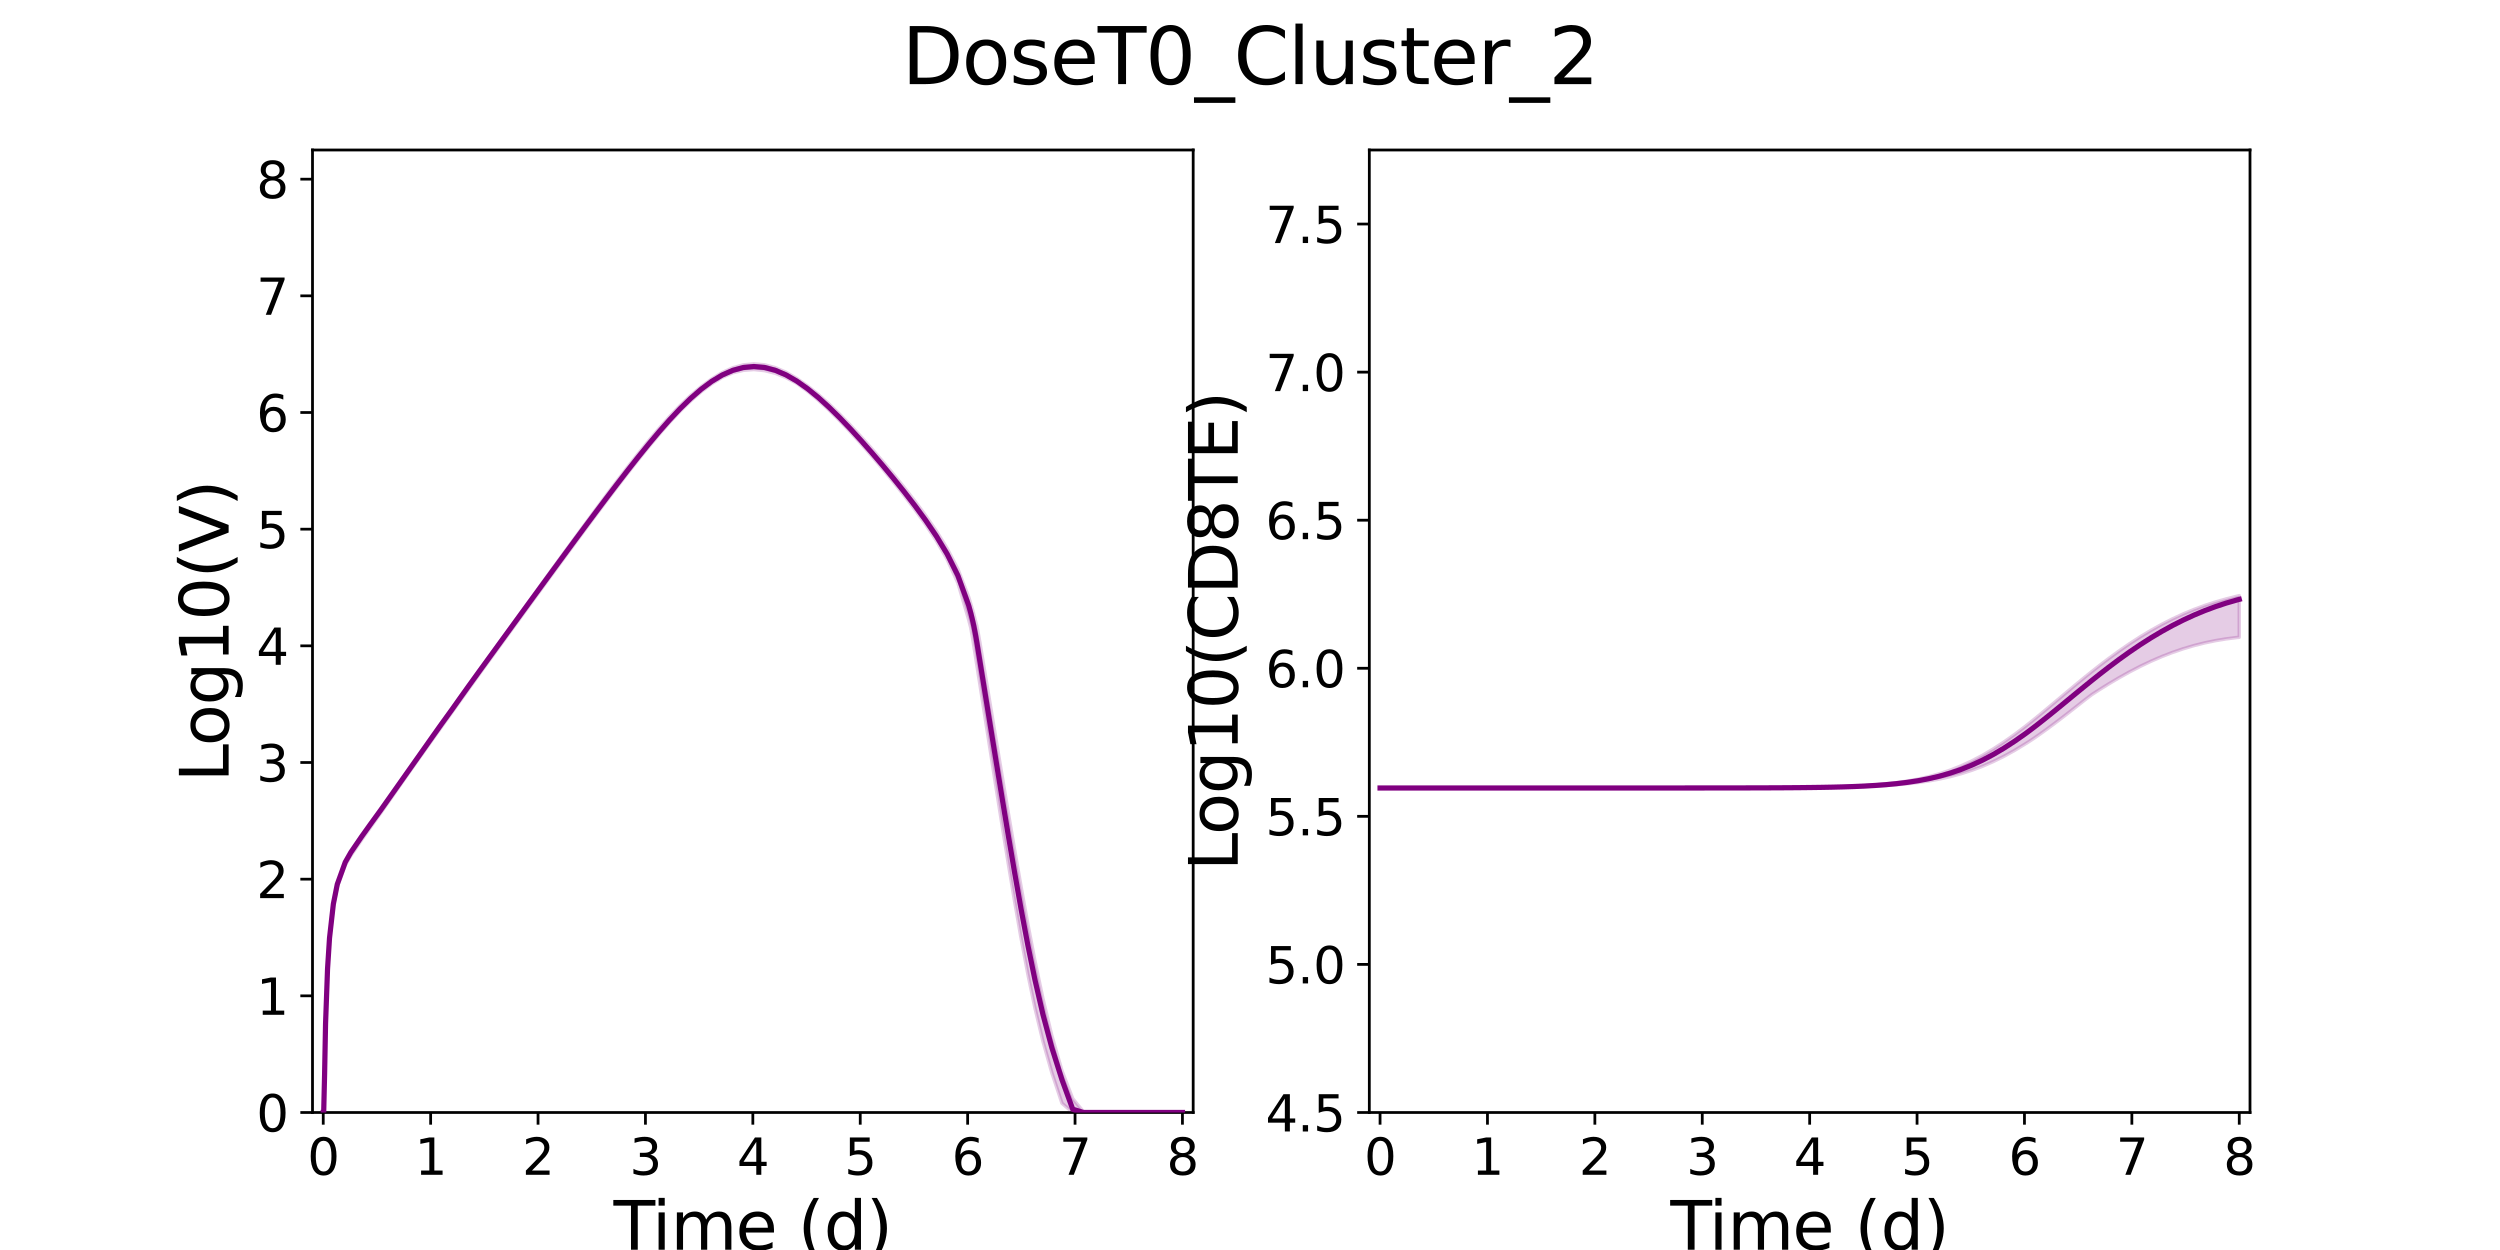 <?xml version="1.0" encoding="utf-8" standalone="no"?>
<!DOCTYPE svg PUBLIC "-//W3C//DTD SVG 1.1//EN"
  "http://www.w3.org/Graphics/SVG/1.1/DTD/svg11.dtd">
<svg xmlns:xlink="http://www.w3.org/1999/xlink" width="720pt" height="360pt" viewBox="0 0 720 360" xmlns="http://www.w3.org/2000/svg" version="1.1">
 <defs>
  <style type="text/css">*{stroke-linejoin: round; stroke-linecap: butt}</style>
 </defs>
 <g id="figure_1">
  <g id="patch_1">
   <path d="M 0 360 
L 720 360 
L 720 0 
L 0 0 
z
" style="fill: #ffffff"/>
  </g>
  <g id="axes_1">
   <g id="patch_2">
    <path d="M 90 320.4 
L 343.636 320.4 
L 343.636 43.2 
L 90 43.2 
z
" style="fill: #ffffff"/>
   </g>
   <g id="matplotlib.axis_1">
    <g id="xtick_1">
     <g id="line2d_1">
      <defs>
       <path id="m795298ff82" d="M 0 0 
L 0 3.5 
" style="stroke: #000000; stroke-width: 0.8"/>
      </defs>
      <g>
       <use xlink:href="#m795298ff82" x="93.093" y="320.4" style="stroke: #000000; stroke-width: 0.8"/>
      </g>
     </g>
     <g id="text_1">
      <!-- 0 -->
      <g transform="translate(88.512 338.342) scale(0.144 -0.144)">
       <defs>
        <path id="DejaVuSans-30" d="M 2034 4250 
Q 1547 4250 1301 3770 
Q 1056 3291 1056 2328 
Q 1056 1369 1301 889 
Q 1547 409 2034 409 
Q 2525 409 2770 889 
Q 3016 1369 3016 2328 
Q 3016 3291 2770 3770 
Q 2525 4250 2034 4250 
z
M 2034 4750 
Q 2819 4750 3233 4129 
Q 3647 3509 3647 2328 
Q 3647 1150 3233 529 
Q 2819 -91 2034 -91 
Q 1250 -91 836 529 
Q 422 1150 422 2328 
Q 422 3509 836 4129 
Q 1250 4750 2034 4750 
z
" transform="scale(0.016)"/>
       </defs>
       <use xlink:href="#DejaVuSans-30"/>
      </g>
     </g>
    </g>
    <g id="xtick_2">
     <g id="line2d_2">
      <g>
       <use xlink:href="#m795298ff82" x="124.024" y="320.4" style="stroke: #000000; stroke-width: 0.8"/>
      </g>
     </g>
     <g id="text_2">
      <!-- 1 -->
      <g transform="translate(119.443 338.342) scale(0.144 -0.144)">
       <defs>
        <path id="DejaVuSans-31" d="M 794 531 
L 1825 531 
L 1825 4091 
L 703 3866 
L 703 4441 
L 1819 4666 
L 2450 4666 
L 2450 531 
L 3481 531 
L 3481 0 
L 794 0 
L 794 531 
z
" transform="scale(0.016)"/>
       </defs>
       <use xlink:href="#DejaVuSans-31"/>
      </g>
     </g>
    </g>
    <g id="xtick_3">
     <g id="line2d_3">
      <g>
       <use xlink:href="#m795298ff82" x="154.956" y="320.4" style="stroke: #000000; stroke-width: 0.8"/>
      </g>
     </g>
     <g id="text_3">
      <!-- 2 -->
      <g transform="translate(150.375 338.342) scale(0.144 -0.144)">
       <defs>
        <path id="DejaVuSans-32" d="M 1228 531 
L 3431 531 
L 3431 0 
L 469 0 
L 469 531 
Q 828 903 1448 1529 
Q 2069 2156 2228 2338 
Q 2531 2678 2651 2914 
Q 2772 3150 2772 3378 
Q 2772 3750 2511 3984 
Q 2250 4219 1831 4219 
Q 1534 4219 1204 4116 
Q 875 4013 500 3803 
L 500 4441 
Q 881 4594 1212 4672 
Q 1544 4750 1819 4750 
Q 2544 4750 2975 4387 
Q 3406 4025 3406 3419 
Q 3406 3131 3298 2873 
Q 3191 2616 2906 2266 
Q 2828 2175 2409 1742 
Q 1991 1309 1228 531 
z
" transform="scale(0.016)"/>
       </defs>
       <use xlink:href="#DejaVuSans-32"/>
      </g>
     </g>
    </g>
    <g id="xtick_4">
     <g id="line2d_4">
      <g>
       <use xlink:href="#m795298ff82" x="185.887" y="320.4" style="stroke: #000000; stroke-width: 0.8"/>
      </g>
     </g>
     <g id="text_4">
      <!-- 3 -->
      <g transform="translate(181.306 338.342) scale(0.144 -0.144)">
       <defs>
        <path id="DejaVuSans-33" d="M 2597 2516 
Q 3050 2419 3304 2112 
Q 3559 1806 3559 1356 
Q 3559 666 3084 287 
Q 2609 -91 1734 -91 
Q 1441 -91 1130 -33 
Q 819 25 488 141 
L 488 750 
Q 750 597 1062 519 
Q 1375 441 1716 441 
Q 2309 441 2620 675 
Q 2931 909 2931 1356 
Q 2931 1769 2642 2001 
Q 2353 2234 1838 2234 
L 1294 2234 
L 1294 2753 
L 1863 2753 
Q 2328 2753 2575 2939 
Q 2822 3125 2822 3475 
Q 2822 3834 2567 4026 
Q 2313 4219 1838 4219 
Q 1578 4219 1281 4162 
Q 984 4106 628 3988 
L 628 4550 
Q 988 4650 1302 4700 
Q 1616 4750 1894 4750 
Q 2613 4750 3031 4423 
Q 3450 4097 3450 3541 
Q 3450 3153 3228 2886 
Q 3006 2619 2597 2516 
z
" transform="scale(0.016)"/>
       </defs>
       <use xlink:href="#DejaVuSans-33"/>
      </g>
     </g>
    </g>
    <g id="xtick_5">
     <g id="line2d_5">
      <g>
       <use xlink:href="#m795298ff82" x="216.818" y="320.4" style="stroke: #000000; stroke-width: 0.8"/>
      </g>
     </g>
     <g id="text_5">
      <!-- 4 -->
      <g transform="translate(212.237 338.342) scale(0.144 -0.144)">
       <defs>
        <path id="DejaVuSans-34" d="M 2419 4116 
L 825 1625 
L 2419 1625 
L 2419 4116 
z
M 2253 4666 
L 3047 4666 
L 3047 1625 
L 3713 1625 
L 3713 1100 
L 3047 1100 
L 3047 0 
L 2419 0 
L 2419 1100 
L 313 1100 
L 313 1709 
L 2253 4666 
z
" transform="scale(0.016)"/>
       </defs>
       <use xlink:href="#DejaVuSans-34"/>
      </g>
     </g>
    </g>
    <g id="xtick_6">
     <g id="line2d_6">
      <g>
       <use xlink:href="#m795298ff82" x="247.749" y="320.4" style="stroke: #000000; stroke-width: 0.8"/>
      </g>
     </g>
     <g id="text_6">
      <!-- 5 -->
      <g transform="translate(243.168 338.342) scale(0.144 -0.144)">
       <defs>
        <path id="DejaVuSans-35" d="M 691 4666 
L 3169 4666 
L 3169 4134 
L 1269 4134 
L 1269 2991 
Q 1406 3038 1543 3061 
Q 1681 3084 1819 3084 
Q 2600 3084 3056 2656 
Q 3513 2228 3513 1497 
Q 3513 744 3044 326 
Q 2575 -91 1722 -91 
Q 1428 -91 1123 -41 
Q 819 9 494 109 
L 494 744 
Q 775 591 1075 516 
Q 1375 441 1709 441 
Q 2250 441 2565 725 
Q 2881 1009 2881 1497 
Q 2881 1984 2565 2268 
Q 2250 2553 1709 2553 
Q 1456 2553 1204 2497 
Q 953 2441 691 2322 
L 691 4666 
z
" transform="scale(0.016)"/>
       </defs>
       <use xlink:href="#DejaVuSans-35"/>
      </g>
     </g>
    </g>
    <g id="xtick_7">
     <g id="line2d_7">
      <g>
       <use xlink:href="#m795298ff82" x="278.681" y="320.4" style="stroke: #000000; stroke-width: 0.8"/>
      </g>
     </g>
     <g id="text_7">
      <!-- 6 -->
      <g transform="translate(274.1 338.342) scale(0.144 -0.144)">
       <defs>
        <path id="DejaVuSans-36" d="M 2113 2584 
Q 1688 2584 1439 2293 
Q 1191 2003 1191 1497 
Q 1191 994 1439 701 
Q 1688 409 2113 409 
Q 2538 409 2786 701 
Q 3034 994 3034 1497 
Q 3034 2003 2786 2293 
Q 2538 2584 2113 2584 
z
M 3366 4563 
L 3366 3988 
Q 3128 4100 2886 4159 
Q 2644 4219 2406 4219 
Q 1781 4219 1451 3797 
Q 1122 3375 1075 2522 
Q 1259 2794 1537 2939 
Q 1816 3084 2150 3084 
Q 2853 3084 3261 2657 
Q 3669 2231 3669 1497 
Q 3669 778 3244 343 
Q 2819 -91 2113 -91 
Q 1303 -91 875 529 
Q 447 1150 447 2328 
Q 447 3434 972 4092 
Q 1497 4750 2381 4750 
Q 2619 4750 2861 4703 
Q 3103 4656 3366 4563 
z
" transform="scale(0.016)"/>
       </defs>
       <use xlink:href="#DejaVuSans-36"/>
      </g>
     </g>
    </g>
    <g id="xtick_8">
     <g id="line2d_8">
      <g>
       <use xlink:href="#m795298ff82" x="309.612" y="320.4" style="stroke: #000000; stroke-width: 0.8"/>
      </g>
     </g>
     <g id="text_8">
      <!-- 7 -->
      <g transform="translate(305.031 338.342) scale(0.144 -0.144)">
       <defs>
        <path id="DejaVuSans-37" d="M 525 4666 
L 3525 4666 
L 3525 4397 
L 1831 0 
L 1172 0 
L 2766 4134 
L 525 4134 
L 525 4666 
z
" transform="scale(0.016)"/>
       </defs>
       <use xlink:href="#DejaVuSans-37"/>
      </g>
     </g>
    </g>
    <g id="xtick_9">
     <g id="line2d_9">
      <g>
       <use xlink:href="#m795298ff82" x="340.543" y="320.4" style="stroke: #000000; stroke-width: 0.8"/>
      </g>
     </g>
     <g id="text_9">
      <!-- 8 -->
      <g transform="translate(335.962 338.342) scale(0.144 -0.144)">
       <defs>
        <path id="DejaVuSans-38" d="M 2034 2216 
Q 1584 2216 1326 1975 
Q 1069 1734 1069 1313 
Q 1069 891 1326 650 
Q 1584 409 2034 409 
Q 2484 409 2743 651 
Q 3003 894 3003 1313 
Q 3003 1734 2745 1975 
Q 2488 2216 2034 2216 
z
M 1403 2484 
Q 997 2584 770 2862 
Q 544 3141 544 3541 
Q 544 4100 942 4425 
Q 1341 4750 2034 4750 
Q 2731 4750 3128 4425 
Q 3525 4100 3525 3541 
Q 3525 3141 3298 2862 
Q 3072 2584 2669 2484 
Q 3125 2378 3379 2068 
Q 3634 1759 3634 1313 
Q 3634 634 3220 271 
Q 2806 -91 2034 -91 
Q 1263 -91 848 271 
Q 434 634 434 1313 
Q 434 1759 690 2068 
Q 947 2378 1403 2484 
z
M 1172 3481 
Q 1172 3119 1398 2916 
Q 1625 2713 2034 2713 
Q 2441 2713 2670 2916 
Q 2900 3119 2900 3481 
Q 2900 3844 2670 4047 
Q 2441 4250 2034 4250 
Q 1625 4250 1398 4047 
Q 1172 3844 1172 3481 
z
" transform="scale(0.016)"/>
       </defs>
       <use xlink:href="#DejaVuSans-38"/>
      </g>
     </g>
    </g>
    <g id="text_10">
     <!-- Time (d) -->
     <g transform="translate(176.693 359.925) scale(0.192 -0.192)">
      <defs>
       <path id="DejaVuSans-54" d="M -19 4666 
L 3928 4666 
L 3928 4134 
L 2272 4134 
L 2272 0 
L 1638 0 
L 1638 4134 
L -19 4134 
L -19 4666 
z
" transform="scale(0.016)"/>
       <path id="DejaVuSans-69" d="M 603 3500 
L 1178 3500 
L 1178 0 
L 603 0 
L 603 3500 
z
M 603 4863 
L 1178 4863 
L 1178 4134 
L 603 4134 
L 603 4863 
z
" transform="scale(0.016)"/>
       <path id="DejaVuSans-6d" d="M 3328 2828 
Q 3544 3216 3844 3400 
Q 4144 3584 4550 3584 
Q 5097 3584 5394 3201 
Q 5691 2819 5691 2113 
L 5691 0 
L 5113 0 
L 5113 2094 
Q 5113 2597 4934 2840 
Q 4756 3084 4391 3084 
Q 3944 3084 3684 2787 
Q 3425 2491 3425 1978 
L 3425 0 
L 2847 0 
L 2847 2094 
Q 2847 2600 2669 2842 
Q 2491 3084 2119 3084 
Q 1678 3084 1418 2786 
Q 1159 2488 1159 1978 
L 1159 0 
L 581 0 
L 581 3500 
L 1159 3500 
L 1159 2956 
Q 1356 3278 1631 3431 
Q 1906 3584 2284 3584 
Q 2666 3584 2933 3390 
Q 3200 3197 3328 2828 
z
" transform="scale(0.016)"/>
       <path id="DejaVuSans-65" d="M 3597 1894 
L 3597 1613 
L 953 1613 
Q 991 1019 1311 708 
Q 1631 397 2203 397 
Q 2534 397 2845 478 
Q 3156 559 3463 722 
L 3463 178 
Q 3153 47 2828 -22 
Q 2503 -91 2169 -91 
Q 1331 -91 842 396 
Q 353 884 353 1716 
Q 353 2575 817 3079 
Q 1281 3584 2069 3584 
Q 2775 3584 3186 3129 
Q 3597 2675 3597 1894 
z
M 3022 2063 
Q 3016 2534 2758 2815 
Q 2500 3097 2075 3097 
Q 1594 3097 1305 2825 
Q 1016 2553 972 2059 
L 3022 2063 
z
" transform="scale(0.016)"/>
       <path id="DejaVuSans-20" transform="scale(0.016)"/>
       <path id="DejaVuSans-28" d="M 1984 4856 
Q 1566 4138 1362 3434 
Q 1159 2731 1159 2009 
Q 1159 1288 1364 580 
Q 1569 -128 1984 -844 
L 1484 -844 
Q 1016 -109 783 600 
Q 550 1309 550 2009 
Q 550 2706 781 3412 
Q 1013 4119 1484 4856 
L 1984 4856 
z
" transform="scale(0.016)"/>
       <path id="DejaVuSans-64" d="M 2906 2969 
L 2906 4863 
L 3481 4863 
L 3481 0 
L 2906 0 
L 2906 525 
Q 2725 213 2448 61 
Q 2172 -91 1784 -91 
Q 1150 -91 751 415 
Q 353 922 353 1747 
Q 353 2572 751 3078 
Q 1150 3584 1784 3584 
Q 2172 3584 2448 3432 
Q 2725 3281 2906 2969 
z
M 947 1747 
Q 947 1113 1208 752 
Q 1469 391 1925 391 
Q 2381 391 2643 752 
Q 2906 1113 2906 1747 
Q 2906 2381 2643 2742 
Q 2381 3103 1925 3103 
Q 1469 3103 1208 2742 
Q 947 2381 947 1747 
z
" transform="scale(0.016)"/>
       <path id="DejaVuSans-29" d="M 513 4856 
L 1013 4856 
Q 1481 4119 1714 3412 
Q 1947 2706 1947 2009 
Q 1947 1309 1714 600 
Q 1481 -109 1013 -844 
L 513 -844 
Q 928 -128 1133 580 
Q 1338 1288 1338 2009 
Q 1338 2731 1133 3434 
Q 928 4138 513 4856 
z
" transform="scale(0.016)"/>
      </defs>
      <use xlink:href="#DejaVuSans-54"/>
      <use xlink:href="#DejaVuSans-69" x="57.959"/>
      <use xlink:href="#DejaVuSans-6d" x="85.742"/>
      <use xlink:href="#DejaVuSans-65" x="183.154"/>
      <use xlink:href="#DejaVuSans-20" x="244.678"/>
      <use xlink:href="#DejaVuSans-28" x="276.465"/>
      <use xlink:href="#DejaVuSans-64" x="315.479"/>
      <use xlink:href="#DejaVuSans-29" x="378.955"/>
     </g>
    </g>
   </g>
   <g id="matplotlib.axis_2">
    <g id="ytick_1">
     <g id="line2d_10">
      <defs>
       <path id="m0dd38d30e3" d="M 0 0 
L -3.5 0 
" style="stroke: #000000; stroke-width: 0.8"/>
      </defs>
      <g>
       <use xlink:href="#m0dd38d30e3" x="90" y="320.4" style="stroke: #000000; stroke-width: 0.8"/>
      </g>
     </g>
     <g id="text_11">
      <!-- 0 -->
      <g transform="translate(73.838 325.871) scale(0.144 -0.144)">
       <use xlink:href="#DejaVuSans-30"/>
      </g>
     </g>
    </g>
    <g id="ytick_2">
     <g id="line2d_11">
      <g>
       <use xlink:href="#m0dd38d30e3" x="90" y="286.8" style="stroke: #000000; stroke-width: 0.8"/>
      </g>
     </g>
     <g id="text_12">
      <!-- 1 -->
      <g transform="translate(73.838 292.271) scale(0.144 -0.144)">
       <use xlink:href="#DejaVuSans-31"/>
      </g>
     </g>
    </g>
    <g id="ytick_3">
     <g id="line2d_12">
      <g>
       <use xlink:href="#m0dd38d30e3" x="90" y="253.2" style="stroke: #000000; stroke-width: 0.8"/>
      </g>
     </g>
     <g id="text_13">
      <!-- 2 -->
      <g transform="translate(73.838 258.671) scale(0.144 -0.144)">
       <use xlink:href="#DejaVuSans-32"/>
      </g>
     </g>
    </g>
    <g id="ytick_4">
     <g id="line2d_13">
      <g>
       <use xlink:href="#m0dd38d30e3" x="90" y="219.6" style="stroke: #000000; stroke-width: 0.8"/>
      </g>
     </g>
     <g id="text_14">
      <!-- 3 -->
      <g transform="translate(73.838 225.071) scale(0.144 -0.144)">
       <use xlink:href="#DejaVuSans-33"/>
      </g>
     </g>
    </g>
    <g id="ytick_5">
     <g id="line2d_14">
      <g>
       <use xlink:href="#m0dd38d30e3" x="90" y="186" style="stroke: #000000; stroke-width: 0.8"/>
      </g>
     </g>
     <g id="text_15">
      <!-- 4 -->
      <g transform="translate(73.838 191.471) scale(0.144 -0.144)">
       <use xlink:href="#DejaVuSans-34"/>
      </g>
     </g>
    </g>
    <g id="ytick_6">
     <g id="line2d_15">
      <g>
       <use xlink:href="#m0dd38d30e3" x="90" y="152.4" style="stroke: #000000; stroke-width: 0.8"/>
      </g>
     </g>
     <g id="text_16">
      <!-- 5 -->
      <g transform="translate(73.838 157.871) scale(0.144 -0.144)">
       <use xlink:href="#DejaVuSans-35"/>
      </g>
     </g>
    </g>
    <g id="ytick_7">
     <g id="line2d_16">
      <g>
       <use xlink:href="#m0dd38d30e3" x="90" y="118.8" style="stroke: #000000; stroke-width: 0.8"/>
      </g>
     </g>
     <g id="text_17">
      <!-- 6 -->
      <g transform="translate(73.838 124.271) scale(0.144 -0.144)">
       <use xlink:href="#DejaVuSans-36"/>
      </g>
     </g>
    </g>
    <g id="ytick_8">
     <g id="line2d_17">
      <g>
       <use xlink:href="#m0dd38d30e3" x="90" y="85.2" style="stroke: #000000; stroke-width: 0.8"/>
      </g>
     </g>
     <g id="text_18">
      <!-- 7 -->
      <g transform="translate(73.838 90.671) scale(0.144 -0.144)">
       <use xlink:href="#DejaVuSans-37"/>
      </g>
     </g>
    </g>
    <g id="ytick_9">
     <g id="line2d_18">
      <g>
       <use xlink:href="#m0dd38d30e3" x="90" y="51.6" style="stroke: #000000; stroke-width: 0.8"/>
      </g>
     </g>
     <g id="text_19">
      <!-- 8 -->
      <g transform="translate(73.838 57.071) scale(0.144 -0.144)">
       <use xlink:href="#DejaVuSans-38"/>
      </g>
     </g>
    </g>
    <g id="text_20">
     <!-- Log10(V) -->
     <g transform="translate(65.845 225.224) rotate(-90) scale(0.192 -0.192)">
      <defs>
       <path id="DejaVuSans-4c" d="M 628 4666 
L 1259 4666 
L 1259 531 
L 3531 531 
L 3531 0 
L 628 0 
L 628 4666 
z
" transform="scale(0.016)"/>
       <path id="DejaVuSans-6f" d="M 1959 3097 
Q 1497 3097 1228 2736 
Q 959 2375 959 1747 
Q 959 1119 1226 758 
Q 1494 397 1959 397 
Q 2419 397 2687 759 
Q 2956 1122 2956 1747 
Q 2956 2369 2687 2733 
Q 2419 3097 1959 3097 
z
M 1959 3584 
Q 2709 3584 3137 3096 
Q 3566 2609 3566 1747 
Q 3566 888 3137 398 
Q 2709 -91 1959 -91 
Q 1206 -91 779 398 
Q 353 888 353 1747 
Q 353 2609 779 3096 
Q 1206 3584 1959 3584 
z
" transform="scale(0.016)"/>
       <path id="DejaVuSans-67" d="M 2906 1791 
Q 2906 2416 2648 2759 
Q 2391 3103 1925 3103 
Q 1463 3103 1205 2759 
Q 947 2416 947 1791 
Q 947 1169 1205 825 
Q 1463 481 1925 481 
Q 2391 481 2648 825 
Q 2906 1169 2906 1791 
z
M 3481 434 
Q 3481 -459 3084 -895 
Q 2688 -1331 1869 -1331 
Q 1566 -1331 1297 -1286 
Q 1028 -1241 775 -1147 
L 775 -588 
Q 1028 -725 1275 -790 
Q 1522 -856 1778 -856 
Q 2344 -856 2625 -561 
Q 2906 -266 2906 331 
L 2906 616 
Q 2728 306 2450 153 
Q 2172 0 1784 0 
Q 1141 0 747 490 
Q 353 981 353 1791 
Q 353 2603 747 3093 
Q 1141 3584 1784 3584 
Q 2172 3584 2450 3431 
Q 2728 3278 2906 2969 
L 2906 3500 
L 3481 3500 
L 3481 434 
z
" transform="scale(0.016)"/>
       <path id="DejaVuSans-56" d="M 1831 0 
L 50 4666 
L 709 4666 
L 2188 738 
L 3669 4666 
L 4325 4666 
L 2547 0 
L 1831 0 
z
" transform="scale(0.016)"/>
      </defs>
      <use xlink:href="#DejaVuSans-4c"/>
      <use xlink:href="#DejaVuSans-6f" x="53.963"/>
      <use xlink:href="#DejaVuSans-67" x="115.145"/>
      <use xlink:href="#DejaVuSans-31" x="178.621"/>
      <use xlink:href="#DejaVuSans-30" x="242.244"/>
      <use xlink:href="#DejaVuSans-28" x="305.867"/>
      <use xlink:href="#DejaVuSans-56" x="344.881"/>
      <use xlink:href="#DejaVuSans-29" x="413.289"/>
     </g>
    </g>
   </g>
   <g id="patch_3">
    <path d="M 90 320.4 
L 90 43.2 
" style="fill: none; stroke: #000000; stroke-width: 0.8; stroke-linejoin: miter; stroke-linecap: square"/>
   </g>
   <g id="patch_4">
    <path d="M 343.636 320.4 
L 343.636 43.2 
" style="fill: none; stroke: #000000; stroke-width: 0.8; stroke-linejoin: miter; stroke-linecap: square"/>
   </g>
   <g id="patch_5">
    <path d="M 90 320.4 
L 343.636 320.4 
" style="fill: none; stroke: #000000; stroke-width: 0.8; stroke-linejoin: miter; stroke-linecap: square"/>
   </g>
   <g id="patch_6">
    <path d="M 90 43.2 
L 343.636 43.2 
" style="fill: none; stroke: #000000; stroke-width: 0.8; stroke-linejoin: miter; stroke-linecap: square"/>
   </g>
   <g id="PolyCollection_1">
    <defs>
     <path id="m264d4f2f33" d="M 93.093 -39.6 
L 93.093 -39.6 
L 93.094 -39.6 
L 93.106 -39.6 
L 93.223 -39.6 
L 93.483 -50.452 
L 93.761 -65.038 
L 94.332 -80.699 
L 94.903 -89.466 
L 96.007 -99.098 
L 97.14 -104.644 
L 99.437 -110.825 
L 101.041 -113.575 
L 104.135 -118.108 
L 106.622 -121.631 
L 109.715 -125.945 
L 111.799 -128.927 
L 113.882 -131.915 
L 115.973 -134.912 
L 118.069 -137.917 
L 120.176 -140.888 
L 122.31 -143.888 
L 124.528 -146.999 
L 127.098 -150.593 
L 130.191 -154.913 
L 132.445 -158.06 
L 135.136 -161.817 
L 138.171 -166.045 
L 141.207 -170.218 
L 144.242 -174.39 
L 147.278 -178.559 
L 150.314 -182.725 
L 153.349 -186.886 
L 156.385 -191.041 
L 159.42 -195.187 
L 162.456 -199.322 
L 165.491 -203.442 
L 168.527 -207.543 
L 171.563 -211.618 
L 174.598 -215.659 
L 177.634 -219.655 
L 180.669 -223.592 
L 183.705 -227.452 
L 186.741 -231.212 
L 189.776 -234.844 
L 192.812 -238.312 
L 195.847 -241.558 
L 198.883 -244.527 
L 201.918 -247.183 
L 204.954 -249.466 
L 207.99 -251.323 
L 211.025 -252.637 
L 214.062 -253.336 
L 217.12 -253.576 
L 220.193 -253.261 
L 223.286 -252.507 
L 226.379 -251.253 
L 229.472 -249.605 
L 232.566 -247.352 
L 235.659 -244.771 
L 238.752 -241.919 
L 241.845 -238.843 
L 244.938 -235.582 
L 248.031 -232.172 
L 251.124 -228.62 
L 254.217 -224.958 
L 257.311 -221.186 
L 260.404 -217.29 
L 263.497 -213.23 
L 266.59 -208.93 
L 269.683 -204.247 
L 272.776 -198.896 
L 275.869 -192.097 
L 278.962 -181.569 
L 279.581 -179.204 
L 280.096 -176.267 
L 280.433 -174.15 
L 280.88 -171.313 
L 281.104 -169.889 
L 281.315 -168.547 
L 281.423 -167.861 
L 281.597 -166.751 
L 281.723 -165.947 
L 282.278 -162.421 
L 283.241 -156.281 
L 284.204 -150.126 
L 285.608 -141.196 
L 287.012 -132.276 
L 288.686 -121.768 
L 290.385 -111.302 
L 292.166 -100.646 
L 294.049 -89.905 
L 296.031 -79.4 
L 298.07 -69.673 
L 300.364 -60.119 
L 302.935 -51.028 
L 305.849 -42.255 
L 308.943 -39.6 
L 312.036 -39.6 
L 315.129 -39.6 
L 318.222 -39.6 
L 321.315 -39.6 
L 324.408 -39.6 
L 327.501 -39.6 
L 330.594 -39.6 
L 333.688 -39.6 
L 336.781 -39.6 
L 339.874 -39.6 
L 340.543 -39.6 
L 340.543 -39.6 
L 340.543 -39.6 
L 339.874 -39.6 
L 336.781 -39.6 
L 333.688 -39.6 
L 330.594 -39.6 
L 327.501 -39.6 
L 324.408 -39.6 
L 321.315 -39.6 
L 318.222 -39.6 
L 315.129 -39.6 
L 312.036 -39.806 
L 308.943 -43.603 
L 305.849 -51.635 
L 302.935 -61.723 
L 300.364 -72.412 
L 298.07 -83.258 
L 296.031 -93.824 
L 294.049 -104.733 
L 292.166 -115.508 
L 290.385 -125.952 
L 288.686 -136.072 
L 287.012 -146.107 
L 285.608 -154.564 
L 284.204 -163.012 
L 283.241 -168.803 
L 282.278 -174.575 
L 281.723 -177.69 
L 281.597 -178.342 
L 281.423 -179.244 
L 281.315 -179.801 
L 281.104 -180.579 
L 280.88 -181.366 
L 280.433 -183.16 
L 280.096 -184.401 
L 279.581 -186.109 
L 278.962 -188.112 
L 275.869 -196.118 
L 272.776 -202.047 
L 269.683 -207.03 
L 266.59 -211.498 
L 263.497 -215.657 
L 260.404 -219.614 
L 257.311 -223.426 
L 254.217 -227.12 
L 251.124 -230.704 
L 248.031 -234.172 
L 244.938 -237.507 
L 241.845 -240.682 
L 238.752 -243.66 
L 235.659 -246.396 
L 232.566 -248.838 
L 229.472 -251.002 
L 226.379 -252.796 
L 223.286 -254.126 
L 220.193 -254.942 
L 217.12 -255.207 
L 214.062 -254.915 
L 211.025 -254.073 
L 207.99 -252.703 
L 204.954 -250.84 
L 201.918 -248.62 
L 198.883 -246.061 
L 195.847 -243.163 
L 192.812 -239.979 
L 189.776 -236.563 
L 186.741 -232.959 
L 183.705 -229.206 
L 180.669 -225.337 
L 177.634 -221.376 
L 174.598 -217.342 
L 171.563 -213.249 
L 168.527 -209.11 
L 165.491 -204.96 
L 162.456 -200.801 
L 159.42 -196.616 
L 156.385 -192.383 
L 153.349 -188.177 
L 150.314 -183.954 
L 147.278 -179.735 
L 144.242 -175.513 
L 141.207 -171.287 
L 138.171 -167.059 
L 135.136 -162.83 
L 132.445 -159.074 
L 130.191 -155.918 
L 127.098 -151.578 
L 124.528 -147.922 
L 122.31 -144.757 
L 120.176 -141.755 
L 118.069 -138.749 
L 115.973 -135.758 
L 113.882 -132.776 
L 111.799 -129.805 
L 109.715 -126.838 
L 106.622 -122.552 
L 104.135 -119.073 
L 101.041 -114.539 
L 99.437 -111.71 
L 97.14 -105.352 
L 96.007 -99.654 
L 94.903 -89.865 
L 94.332 -80.98 
L 93.761 -65.218 
L 93.483 -50.604 
L 93.223 -39.602 
L 93.106 -39.6 
L 93.094 -39.6 
L 93.093 -39.6 
z
" style="stroke: #800080; stroke-opacity: 0.2"/>
    </defs>
    <g clip-path="url(#pc45925331b)">
     <use xlink:href="#m264d4f2f33" x="0" y="360" style="fill: #800080; fill-opacity: 0.2; stroke: #800080; stroke-opacity: 0.2"/>
    </g>
   </g>
   <g id="line2d_19">
    <path d="M 93.093 320.4 
L 93.094 320.4 
L 93.106 320.4 
L 93.223 320.4 
L 93.483 309.4 
L 93.761 294.783 
L 94.332 279.023 
L 94.903 270.14 
L 96.007 260.355 
L 97.14 254.66 
L 99.437 248.307 
L 101.041 245.49 
L 104.135 240.956 
L 106.622 237.471 
L 109.715 233.208 
L 111.799 230.259 
L 113.882 227.306 
L 115.973 224.343 
L 118.069 221.371 
L 120.176 218.383 
L 122.31 215.356 
L 124.528 212.21 
L 127.098 208.59 
L 130.191 204.311 
L 132.445 201.128 
L 135.136 197.353 
L 138.171 193.152 
L 141.207 188.976 
L 144.242 184.802 
L 147.278 180.63 
L 150.314 176.462 
L 153.349 172.299 
L 156.385 168.143 
L 159.42 163.995 
L 162.456 159.859 
L 165.491 155.738 
L 168.527 151.637 
L 171.563 147.564 
L 174.598 143.525 
L 177.634 139.534 
L 180.669 135.604 
L 183.705 131.754 
L 186.741 128.008 
L 189.776 124.395 
L 192.812 120.952 
L 195.847 117.723 
L 198.883 114.758 
L 201.918 112.113 
L 204.954 109.846 
L 207.99 108.014 
L 211.025 106.668 
L 214.062 105.845 
L 217.12 105.564 
L 220.193 105.835 
L 223.286 106.651 
L 226.379 107.975 
L 229.472 109.76 
L 232.566 111.945 
L 235.659 114.47 
L 238.752 117.278 
L 241.845 120.318 
L 244.938 123.545 
L 248.031 126.925 
L 251.124 130.434 
L 254.217 134.056 
L 257.311 137.787 
L 260.404 141.638 
L 263.497 145.642 
L 266.59 149.863 
L 269.683 154.423 
L 272.776 159.557 
L 275.869 165.76 
L 278.962 174.322 
L 279.581 176.568 
L 280.096 178.671 
L 280.433 180.203 
L 280.88 182.464 
L 281.104 183.71 
L 281.315 184.954 
L 281.423 185.61 
L 281.597 186.68 
L 281.723 187.456 
L 282.278 190.87 
L 283.241 196.822 
L 284.204 202.76 
L 285.608 211.454 
L 287.012 220.09 
L 288.686 230.347 
L 290.385 240.579 
L 292.166 251.051 
L 294.049 261.703 
L 296.031 272.261 
L 298.07 282.201 
L 300.364 292.152 
L 302.935 301.738 
L 305.849 310.959 
L 308.943 319.449 
L 312.036 320.4 
L 315.129 320.4 
L 318.222 320.4 
L 321.315 320.4 
L 324.408 320.4 
L 327.501 320.4 
L 330.594 320.4 
L 333.688 320.4 
L 336.781 320.4 
L 339.874 320.4 
L 340.543 320.4 
" clip-path="url(#pc45925331b)" style="fill: none; stroke: #800080; stroke-width: 1.5; stroke-linecap: square"/>
   </g>
  </g>
  <g id="axes_2">
   <g id="patch_7">
    <path d="M 394.364 320.4 
L 648 320.4 
L 648 43.2 
L 394.364 43.2 
z
" style="fill: #ffffff"/>
   </g>
   <g id="matplotlib.axis_3">
    <g id="xtick_10">
     <g id="line2d_20">
      <g>
       <use xlink:href="#m795298ff82" x="397.457" y="320.4" style="stroke: #000000; stroke-width: 0.8"/>
      </g>
     </g>
     <g id="text_21">
      <!-- 0 -->
      <g transform="translate(392.876 338.342) scale(0.144 -0.144)">
       <use xlink:href="#DejaVuSans-30"/>
      </g>
     </g>
    </g>
    <g id="xtick_11">
     <g id="line2d_21">
      <g>
       <use xlink:href="#m795298ff82" x="428.388" y="320.4" style="stroke: #000000; stroke-width: 0.8"/>
      </g>
     </g>
     <g id="text_22">
      <!-- 1 -->
      <g transform="translate(423.807 338.342) scale(0.144 -0.144)">
       <use xlink:href="#DejaVuSans-31"/>
      </g>
     </g>
    </g>
    <g id="xtick_12">
     <g id="line2d_22">
      <g>
       <use xlink:href="#m795298ff82" x="459.319" y="320.4" style="stroke: #000000; stroke-width: 0.8"/>
      </g>
     </g>
     <g id="text_23">
      <!-- 2 -->
      <g transform="translate(454.738 338.342) scale(0.144 -0.144)">
       <use xlink:href="#DejaVuSans-32"/>
      </g>
     </g>
    </g>
    <g id="xtick_13">
     <g id="line2d_23">
      <g>
       <use xlink:href="#m795298ff82" x="490.251" y="320.4" style="stroke: #000000; stroke-width: 0.8"/>
      </g>
     </g>
     <g id="text_24">
      <!-- 3 -->
      <g transform="translate(485.67 338.342) scale(0.144 -0.144)">
       <use xlink:href="#DejaVuSans-33"/>
      </g>
     </g>
    </g>
    <g id="xtick_14">
     <g id="line2d_24">
      <g>
       <use xlink:href="#m795298ff82" x="521.182" y="320.4" style="stroke: #000000; stroke-width: 0.8"/>
      </g>
     </g>
     <g id="text_25">
      <!-- 4 -->
      <g transform="translate(516.601 338.342) scale(0.144 -0.144)">
       <use xlink:href="#DejaVuSans-34"/>
      </g>
     </g>
    </g>
    <g id="xtick_15">
     <g id="line2d_25">
      <g>
       <use xlink:href="#m795298ff82" x="552.113" y="320.4" style="stroke: #000000; stroke-width: 0.8"/>
      </g>
     </g>
     <g id="text_26">
      <!-- 5 -->
      <g transform="translate(547.532 338.342) scale(0.144 -0.144)">
       <use xlink:href="#DejaVuSans-35"/>
      </g>
     </g>
    </g>
    <g id="xtick_16">
     <g id="line2d_26">
      <g>
       <use xlink:href="#m795298ff82" x="583.044" y="320.4" style="stroke: #000000; stroke-width: 0.8"/>
      </g>
     </g>
     <g id="text_27">
      <!-- 6 -->
      <g transform="translate(578.463 338.342) scale(0.144 -0.144)">
       <use xlink:href="#DejaVuSans-36"/>
      </g>
     </g>
    </g>
    <g id="xtick_17">
     <g id="line2d_27">
      <g>
       <use xlink:href="#m795298ff82" x="613.976" y="320.4" style="stroke: #000000; stroke-width: 0.8"/>
      </g>
     </g>
     <g id="text_28">
      <!-- 7 -->
      <g transform="translate(609.395 338.342) scale(0.144 -0.144)">
       <use xlink:href="#DejaVuSans-37"/>
      </g>
     </g>
    </g>
    <g id="xtick_18">
     <g id="line2d_28">
      <g>
       <use xlink:href="#m795298ff82" x="644.907" y="320.4" style="stroke: #000000; stroke-width: 0.8"/>
      </g>
     </g>
     <g id="text_29">
      <!-- 8 -->
      <g transform="translate(640.326 338.342) scale(0.144 -0.144)">
       <use xlink:href="#DejaVuSans-38"/>
      </g>
     </g>
    </g>
    <g id="text_30">
     <!-- Time (d) -->
     <g transform="translate(481.057 359.925) scale(0.192 -0.192)">
      <use xlink:href="#DejaVuSans-54"/>
      <use xlink:href="#DejaVuSans-69" x="57.959"/>
      <use xlink:href="#DejaVuSans-6d" x="85.742"/>
      <use xlink:href="#DejaVuSans-65" x="183.154"/>
      <use xlink:href="#DejaVuSans-20" x="244.678"/>
      <use xlink:href="#DejaVuSans-28" x="276.465"/>
      <use xlink:href="#DejaVuSans-64" x="315.479"/>
      <use xlink:href="#DejaVuSans-29" x="378.955"/>
     </g>
    </g>
   </g>
   <g id="matplotlib.axis_4">
    <g id="ytick_10">
     <g id="line2d_29">
      <g>
       <use xlink:href="#m0dd38d30e3" x="394.364" y="320.4" style="stroke: #000000; stroke-width: 0.8"/>
      </g>
     </g>
     <g id="text_31">
      <!-- 4.5 -->
      <g transform="translate(364.463 325.871) scale(0.144 -0.144)">
       <defs>
        <path id="DejaVuSans-2e" d="M 684 794 
L 1344 794 
L 1344 0 
L 684 0 
L 684 794 
z
" transform="scale(0.016)"/>
       </defs>
       <use xlink:href="#DejaVuSans-34"/>
       <use xlink:href="#DejaVuSans-2e" x="63.623"/>
       <use xlink:href="#DejaVuSans-35" x="95.41"/>
      </g>
     </g>
    </g>
    <g id="ytick_11">
     <g id="line2d_30">
      <g>
       <use xlink:href="#m0dd38d30e3" x="394.364" y="277.754" style="stroke: #000000; stroke-width: 0.8"/>
      </g>
     </g>
     <g id="text_32">
      <!-- 5.0 -->
      <g transform="translate(364.463 283.225) scale(0.144 -0.144)">
       <use xlink:href="#DejaVuSans-35"/>
       <use xlink:href="#DejaVuSans-2e" x="63.623"/>
       <use xlink:href="#DejaVuSans-30" x="95.41"/>
      </g>
     </g>
    </g>
    <g id="ytick_12">
     <g id="line2d_31">
      <g>
       <use xlink:href="#m0dd38d30e3" x="394.364" y="235.108" style="stroke: #000000; stroke-width: 0.8"/>
      </g>
     </g>
     <g id="text_33">
      <!-- 5.5 -->
      <g transform="translate(364.463 240.579) scale(0.144 -0.144)">
       <use xlink:href="#DejaVuSans-35"/>
       <use xlink:href="#DejaVuSans-2e" x="63.623"/>
       <use xlink:href="#DejaVuSans-35" x="95.41"/>
      </g>
     </g>
    </g>
    <g id="ytick_13">
     <g id="line2d_32">
      <g>
       <use xlink:href="#m0dd38d30e3" x="394.364" y="192.462" style="stroke: #000000; stroke-width: 0.8"/>
      </g>
     </g>
     <g id="text_34">
      <!-- 6.0 -->
      <g transform="translate(364.463 197.932) scale(0.144 -0.144)">
       <use xlink:href="#DejaVuSans-36"/>
       <use xlink:href="#DejaVuSans-2e" x="63.623"/>
       <use xlink:href="#DejaVuSans-30" x="95.41"/>
      </g>
     </g>
    </g>
    <g id="ytick_14">
     <g id="line2d_33">
      <g>
       <use xlink:href="#m0dd38d30e3" x="394.364" y="149.815" style="stroke: #000000; stroke-width: 0.8"/>
      </g>
     </g>
     <g id="text_35">
      <!-- 6.5 -->
      <g transform="translate(364.463 155.286) scale(0.144 -0.144)">
       <use xlink:href="#DejaVuSans-36"/>
       <use xlink:href="#DejaVuSans-2e" x="63.623"/>
       <use xlink:href="#DejaVuSans-35" x="95.41"/>
      </g>
     </g>
    </g>
    <g id="ytick_15">
     <g id="line2d_34">
      <g>
       <use xlink:href="#m0dd38d30e3" x="394.364" y="107.169" style="stroke: #000000; stroke-width: 0.8"/>
      </g>
     </g>
     <g id="text_36">
      <!-- 7.0 -->
      <g transform="translate(364.463 112.64) scale(0.144 -0.144)">
       <use xlink:href="#DejaVuSans-37"/>
       <use xlink:href="#DejaVuSans-2e" x="63.623"/>
       <use xlink:href="#DejaVuSans-30" x="95.41"/>
      </g>
     </g>
    </g>
    <g id="ytick_16">
     <g id="line2d_35">
      <g>
       <use xlink:href="#m0dd38d30e3" x="394.364" y="64.523" style="stroke: #000000; stroke-width: 0.8"/>
      </g>
     </g>
     <g id="text_37">
      <!-- 7.5 -->
      <g transform="translate(364.463 69.994) scale(0.144 -0.144)">
       <use xlink:href="#DejaVuSans-37"/>
       <use xlink:href="#DejaVuSans-2e" x="63.623"/>
       <use xlink:href="#DejaVuSans-35" x="95.41"/>
      </g>
     </g>
    </g>
    <g id="text_38">
     <!-- Log10(CD8TE) -->
     <g transform="translate(356.47 250.79) rotate(-90) scale(0.192 -0.192)">
      <defs>
       <path id="DejaVuSans-43" d="M 4122 4306 
L 4122 3641 
Q 3803 3938 3442 4084 
Q 3081 4231 2675 4231 
Q 1875 4231 1450 3742 
Q 1025 3253 1025 2328 
Q 1025 1406 1450 917 
Q 1875 428 2675 428 
Q 3081 428 3442 575 
Q 3803 722 4122 1019 
L 4122 359 
Q 3791 134 3420 21 
Q 3050 -91 2638 -91 
Q 1578 -91 968 557 
Q 359 1206 359 2328 
Q 359 3453 968 4101 
Q 1578 4750 2638 4750 
Q 3056 4750 3426 4639 
Q 3797 4528 4122 4306 
z
" transform="scale(0.016)"/>
       <path id="DejaVuSans-44" d="M 1259 4147 
L 1259 519 
L 2022 519 
Q 2988 519 3436 956 
Q 3884 1394 3884 2338 
Q 3884 3275 3436 3711 
Q 2988 4147 2022 4147 
L 1259 4147 
z
M 628 4666 
L 1925 4666 
Q 3281 4666 3915 4102 
Q 4550 3538 4550 2338 
Q 4550 1131 3912 565 
Q 3275 0 1925 0 
L 628 0 
L 628 4666 
z
" transform="scale(0.016)"/>
       <path id="DejaVuSans-45" d="M 628 4666 
L 3578 4666 
L 3578 4134 
L 1259 4134 
L 1259 2753 
L 3481 2753 
L 3481 2222 
L 1259 2222 
L 1259 531 
L 3634 531 
L 3634 0 
L 628 0 
L 628 4666 
z
" transform="scale(0.016)"/>
      </defs>
      <use xlink:href="#DejaVuSans-4c"/>
      <use xlink:href="#DejaVuSans-6f" x="53.963"/>
      <use xlink:href="#DejaVuSans-67" x="115.145"/>
      <use xlink:href="#DejaVuSans-31" x="178.621"/>
      <use xlink:href="#DejaVuSans-30" x="242.244"/>
      <use xlink:href="#DejaVuSans-28" x="305.867"/>
      <use xlink:href="#DejaVuSans-43" x="344.881"/>
      <use xlink:href="#DejaVuSans-44" x="414.705"/>
      <use xlink:href="#DejaVuSans-38" x="491.707"/>
      <use xlink:href="#DejaVuSans-54" x="555.33"/>
      <use xlink:href="#DejaVuSans-45" x="616.414"/>
      <use xlink:href="#DejaVuSans-29" x="679.598"/>
     </g>
    </g>
   </g>
   <g id="patch_8">
    <path d="M 394.364 320.4 
L 394.364 43.2 
" style="fill: none; stroke: #000000; stroke-width: 0.8; stroke-linejoin: miter; stroke-linecap: square"/>
   </g>
   <g id="patch_9">
    <path d="M 648 320.4 
L 648 43.2 
" style="fill: none; stroke: #000000; stroke-width: 0.8; stroke-linejoin: miter; stroke-linecap: square"/>
   </g>
   <g id="patch_10">
    <path d="M 394.364 320.4 
L 648 320.4 
" style="fill: none; stroke: #000000; stroke-width: 0.8; stroke-linejoin: miter; stroke-linecap: square"/>
   </g>
   <g id="patch_11">
    <path d="M 394.364 43.2 
L 648 43.2 
" style="fill: none; stroke: #000000; stroke-width: 0.8; stroke-linejoin: miter; stroke-linecap: square"/>
   </g>
   <g id="PolyCollection_2">
    <defs>
     <path id="mbee6d48db7" d="M 397.457 -133.061 
L 397.457 -133.061 
L 397.458 -133.061 
L 397.47 -133.061 
L 397.587 -133.061 
L 397.847 -133.061 
L 398.124 -133.061 
L 398.696 -133.061 
L 399.267 -133.061 
L 400.371 -133.061 
L 401.504 -133.061 
L 403.801 -133.061 
L 405.405 -133.061 
L 408.498 -133.061 
L 410.986 -133.061 
L 414.079 -133.061 
L 416.163 -133.061 
L 418.246 -133.061 
L 420.336 -133.061 
L 422.432 -133.061 
L 424.54 -133.061 
L 426.674 -133.061 
L 428.892 -133.061 
L 431.462 -133.061 
L 434.555 -133.061 
L 436.808 -133.061 
L 439.499 -133.061 
L 442.535 -133.061 
L 445.57 -133.061 
L 448.606 -133.061 
L 451.642 -133.061 
L 454.677 -133.061 
L 457.713 -133.061 
L 460.748 -133.061 
L 463.784 -133.061 
L 466.82 -133.061 
L 469.855 -133.061 
L 472.891 -133.061 
L 475.926 -133.062 
L 478.962 -133.062 
L 481.997 -133.063 
L 485.033 -133.063 
L 488.069 -133.064 
L 491.104 -133.066 
L 494.14 -133.068 
L 497.175 -133.07 
L 500.211 -133.073 
L 503.247 -133.078 
L 506.282 -133.084 
L 509.318 -133.092 
L 512.353 -133.102 
L 515.389 -133.117 
L 518.426 -133.135 
L 521.484 -133.16 
L 524.557 -133.193 
L 527.65 -133.237 
L 530.743 -133.296 
L 533.836 -133.372 
L 536.929 -133.473 
L 540.022 -133.605 
L 543.115 -133.776 
L 546.209 -133.996 
L 549.302 -134.279 
L 552.395 -134.637 
L 555.488 -135.087 
L 558.581 -135.647 
L 561.674 -136.333 
L 564.767 -137.163 
L 567.86 -138.154 
L 570.954 -139.317 
L 574.047 -140.662 
L 577.14 -142.191 
L 580.233 -143.901 
L 583.326 -145.782 
L 583.945 -146.175 
L 584.459 -146.502 
L 584.797 -146.716 
L 585.244 -147.013 
L 585.468 -147.163 
L 585.678 -147.306 
L 585.786 -147.38 
L 585.961 -147.499 
L 586.087 -147.585 
L 586.641 -147.968 
L 587.604 -148.644 
L 588.567 -149.332 
L 589.972 -150.353 
L 591.376 -151.395 
L 593.05 -152.659 
L 594.749 -153.964 
L 596.53 -155.349 
L 598.412 -156.827 
L 600.395 -158.389 
L 602.433 -159.947 
L 604.727 -161.427 
L 607.298 -163.028 
L 610.213 -164.759 
L 613.306 -166.488 
L 616.399 -168.093 
L 619.492 -169.566 
L 622.586 -170.903 
L 625.679 -172.1 
L 628.772 -173.156 
L 631.865 -174.071 
L 634.958 -174.849 
L 638.051 -175.491 
L 641.144 -176.003 
L 644.238 -176.397 
L 644.907 -176.468 
L 644.907 -188.452 
L 644.907 -188.452 
L 644.238 -188.285 
L 641.144 -187.503 
L 638.051 -186.628 
L 634.958 -185.62 
L 631.865 -184.476 
L 628.772 -183.192 
L 625.679 -181.763 
L 622.586 -180.19 
L 619.492 -178.471 
L 616.399 -176.608 
L 613.306 -174.605 
L 610.213 -172.469 
L 607.298 -170.342 
L 604.727 -168.387 
L 602.433 -166.583 
L 600.395 -164.941 
L 598.412 -163.316 
L 596.53 -161.753 
L 594.749 -160.261 
L 593.05 -158.833 
L 591.376 -157.426 
L 589.972 -156.249 
L 588.567 -155.08 
L 587.604 -154.282 
L 586.641 -153.491 
L 586.087 -153.039 
L 585.961 -152.936 
L 585.786 -152.795 
L 585.678 -152.708 
L 585.468 -152.538 
L 585.244 -152.357 
L 584.797 -151.997 
L 584.459 -151.727 
L 583.945 -151.321 
L 583.326 -150.833 
L 580.233 -148.497 
L 577.14 -146.31 
L 574.047 -144.294 
L 570.954 -142.467 
L 567.86 -140.842 
L 564.767 -139.421 
L 561.674 -138.201 
L 558.581 -137.17 
L 555.488 -136.314 
L 552.395 -135.612 
L 549.302 -135.046 
L 546.209 -134.594 
L 543.115 -134.238 
L 540.022 -133.96 
L 536.929 -133.744 
L 533.836 -133.578 
L 530.743 -133.451 
L 527.65 -133.355 
L 524.557 -133.282 
L 521.484 -133.226 
L 518.426 -133.185 
L 515.389 -133.154 
L 512.353 -133.13 
L 509.318 -133.113 
L 506.282 -133.1 
L 503.247 -133.09 
L 500.211 -133.082 
L 497.175 -133.077 
L 494.14 -133.072 
L 491.104 -133.069 
L 488.069 -133.067 
L 485.033 -133.065 
L 481.997 -133.064 
L 478.962 -133.063 
L 475.926 -133.062 
L 472.891 -133.062 
L 469.855 -133.061 
L 466.82 -133.061 
L 463.784 -133.061 
L 460.748 -133.061 
L 457.713 -133.061 
L 454.677 -133.061 
L 451.642 -133.061 
L 448.606 -133.061 
L 445.57 -133.061 
L 442.535 -133.061 
L 439.499 -133.061 
L 436.808 -133.061 
L 434.555 -133.061 
L 431.462 -133.061 
L 428.892 -133.061 
L 426.674 -133.061 
L 424.54 -133.061 
L 422.432 -133.061 
L 420.336 -133.061 
L 418.246 -133.061 
L 416.163 -133.061 
L 414.079 -133.061 
L 410.986 -133.061 
L 408.498 -133.061 
L 405.405 -133.061 
L 403.801 -133.061 
L 401.504 -133.061 
L 400.371 -133.061 
L 399.267 -133.061 
L 398.696 -133.061 
L 398.124 -133.061 
L 397.847 -133.061 
L 397.587 -133.061 
L 397.47 -133.061 
L 397.458 -133.061 
L 397.457 -133.061 
z
" style="stroke: #800080; stroke-opacity: 0.2"/>
    </defs>
    <g clip-path="url(#p42ca093f00)">
     <use xlink:href="#mbee6d48db7" x="0" y="360" style="fill: #800080; fill-opacity: 0.2; stroke: #800080; stroke-opacity: 0.2"/>
    </g>
   </g>
   <g id="line2d_36">
    <path d="M 397.457 226.939 
L 397.458 226.939 
L 397.47 226.939 
L 397.587 226.939 
L 397.847 226.939 
L 398.124 226.939 
L 398.696 226.939 
L 399.267 226.939 
L 400.371 226.939 
L 401.504 226.939 
L 403.801 226.939 
L 405.405 226.939 
L 408.498 226.939 
L 410.986 226.939 
L 414.079 226.939 
L 416.163 226.939 
L 418.246 226.939 
L 420.336 226.939 
L 422.432 226.939 
L 424.54 226.939 
L 426.674 226.939 
L 428.892 226.939 
L 431.462 226.939 
L 434.555 226.939 
L 436.808 226.939 
L 439.499 226.939 
L 442.535 226.939 
L 445.57 226.939 
L 448.606 226.939 
L 451.642 226.939 
L 454.677 226.939 
L 457.713 226.939 
L 460.748 226.939 
L 463.784 226.939 
L 466.82 226.939 
L 469.855 226.939 
L 472.891 226.938 
L 475.926 226.938 
L 478.962 226.938 
L 481.997 226.937 
L 485.033 226.936 
L 488.069 226.934 
L 491.104 226.933 
L 494.14 226.93 
L 497.175 226.927 
L 500.211 226.922 
L 503.247 226.916 
L 506.282 226.908 
L 509.318 226.898 
L 512.353 226.884 
L 515.389 226.865 
L 518.426 226.84 
L 521.484 226.806 
L 524.557 226.762 
L 527.65 226.703 
L 530.743 226.625 
L 533.836 226.523 
L 536.929 226.388 
L 540.022 226.212 
L 543.115 225.985 
L 546.209 225.692 
L 549.302 225.319 
L 552.395 224.848 
L 555.488 224.26 
L 558.581 223.536 
L 561.674 222.656 
L 564.767 221.603 
L 567.86 220.363 
L 570.954 218.928 
L 574.047 217.295 
L 577.14 215.468 
L 580.233 213.461 
L 583.326 211.293 
L 583.945 210.837 
L 584.459 210.453 
L 584.797 210.2 
L 585.244 209.861 
L 585.468 209.691 
L 585.678 209.53 
L 585.786 209.448 
L 585.961 209.314 
L 586.087 209.217 
L 586.641 208.789 
L 587.604 208.037 
L 588.567 207.277 
L 589.972 206.156 
L 591.376 205.021 
L 593.05 203.656 
L 594.749 202.262 
L 596.53 200.796 
L 598.412 199.248 
L 600.395 197.629 
L 602.433 195.981 
L 604.727 194.158 
L 607.298 192.163 
L 610.213 189.977 
L 613.306 187.76 
L 616.399 185.661 
L 619.492 183.688 
L 622.586 181.847 
L 625.679 180.144 
L 628.772 178.579 
L 631.865 177.153 
L 634.958 175.865 
L 638.051 174.711 
L 641.144 173.688 
L 644.238 172.793 
L 644.907 172.615 
" clip-path="url(#p42ca093f00)" style="fill: none; stroke: #800080; stroke-width: 1.5; stroke-linecap: square"/>
   </g>
  </g>
  <g id="text_39">
   <!-- DoseT0_Cluster_2 -->
   <g transform="translate(259.753 24.221) scale(0.224 -0.224)">
    <defs>
     <path id="DejaVuSans-73" d="M 2834 3397 
L 2834 2853 
Q 2591 2978 2328 3040 
Q 2066 3103 1784 3103 
Q 1356 3103 1142 2972 
Q 928 2841 928 2578 
Q 928 2378 1081 2264 
Q 1234 2150 1697 2047 
L 1894 2003 
Q 2506 1872 2764 1633 
Q 3022 1394 3022 966 
Q 3022 478 2636 193 
Q 2250 -91 1575 -91 
Q 1294 -91 989 -36 
Q 684 19 347 128 
L 347 722 
Q 666 556 975 473 
Q 1284 391 1588 391 
Q 1994 391 2212 530 
Q 2431 669 2431 922 
Q 2431 1156 2273 1281 
Q 2116 1406 1581 1522 
L 1381 1569 
Q 847 1681 609 1914 
Q 372 2147 372 2553 
Q 372 3047 722 3315 
Q 1072 3584 1716 3584 
Q 2034 3584 2315 3537 
Q 2597 3491 2834 3397 
z
" transform="scale(0.016)"/>
     <path id="DejaVuSans-5f" d="M 3263 -1063 
L 3263 -1509 
L -63 -1509 
L -63 -1063 
L 3263 -1063 
z
" transform="scale(0.016)"/>
     <path id="DejaVuSans-6c" d="M 603 4863 
L 1178 4863 
L 1178 0 
L 603 0 
L 603 4863 
z
" transform="scale(0.016)"/>
     <path id="DejaVuSans-75" d="M 544 1381 
L 544 3500 
L 1119 3500 
L 1119 1403 
Q 1119 906 1312 657 
Q 1506 409 1894 409 
Q 2359 409 2629 706 
Q 2900 1003 2900 1516 
L 2900 3500 
L 3475 3500 
L 3475 0 
L 2900 0 
L 2900 538 
Q 2691 219 2414 64 
Q 2138 -91 1772 -91 
Q 1169 -91 856 284 
Q 544 659 544 1381 
z
M 1991 3584 
L 1991 3584 
z
" transform="scale(0.016)"/>
     <path id="DejaVuSans-74" d="M 1172 4494 
L 1172 3500 
L 2356 3500 
L 2356 3053 
L 1172 3053 
L 1172 1153 
Q 1172 725 1289 603 
Q 1406 481 1766 481 
L 2356 481 
L 2356 0 
L 1766 0 
Q 1100 0 847 248 
Q 594 497 594 1153 
L 594 3053 
L 172 3053 
L 172 3500 
L 594 3500 
L 594 4494 
L 1172 4494 
z
" transform="scale(0.016)"/>
     <path id="DejaVuSans-72" d="M 2631 2963 
Q 2534 3019 2420 3045 
Q 2306 3072 2169 3072 
Q 1681 3072 1420 2755 
Q 1159 2438 1159 1844 
L 1159 0 
L 581 0 
L 581 3500 
L 1159 3500 
L 1159 2956 
Q 1341 3275 1631 3429 
Q 1922 3584 2338 3584 
Q 2397 3584 2469 3576 
Q 2541 3569 2628 3553 
L 2631 2963 
z
" transform="scale(0.016)"/>
    </defs>
    <use xlink:href="#DejaVuSans-44"/>
    <use xlink:href="#DejaVuSans-6f" x="77.002"/>
    <use xlink:href="#DejaVuSans-73" x="138.184"/>
    <use xlink:href="#DejaVuSans-65" x="190.283"/>
    <use xlink:href="#DejaVuSans-54" x="251.807"/>
    <use xlink:href="#DejaVuSans-30" x="312.891"/>
    <use xlink:href="#DejaVuSans-5f" x="376.514"/>
    <use xlink:href="#DejaVuSans-43" x="426.514"/>
    <use xlink:href="#DejaVuSans-6c" x="496.338"/>
    <use xlink:href="#DejaVuSans-75" x="524.121"/>
    <use xlink:href="#DejaVuSans-73" x="587.5"/>
    <use xlink:href="#DejaVuSans-74" x="639.6"/>
    <use xlink:href="#DejaVuSans-65" x="678.809"/>
    <use xlink:href="#DejaVuSans-72" x="740.332"/>
    <use xlink:href="#DejaVuSans-5f" x="781.445"/>
    <use xlink:href="#DejaVuSans-32" x="831.445"/>
   </g>
  </g>
 </g>
 <defs>
  <clipPath id="pc45925331b">
   <rect x="90" y="43.2" width="253.636" height="277.2"/>
  </clipPath>
  <clipPath id="p42ca093f00">
   <rect x="394.364" y="43.2" width="253.636" height="277.2"/>
  </clipPath>
 </defs>
</svg>
